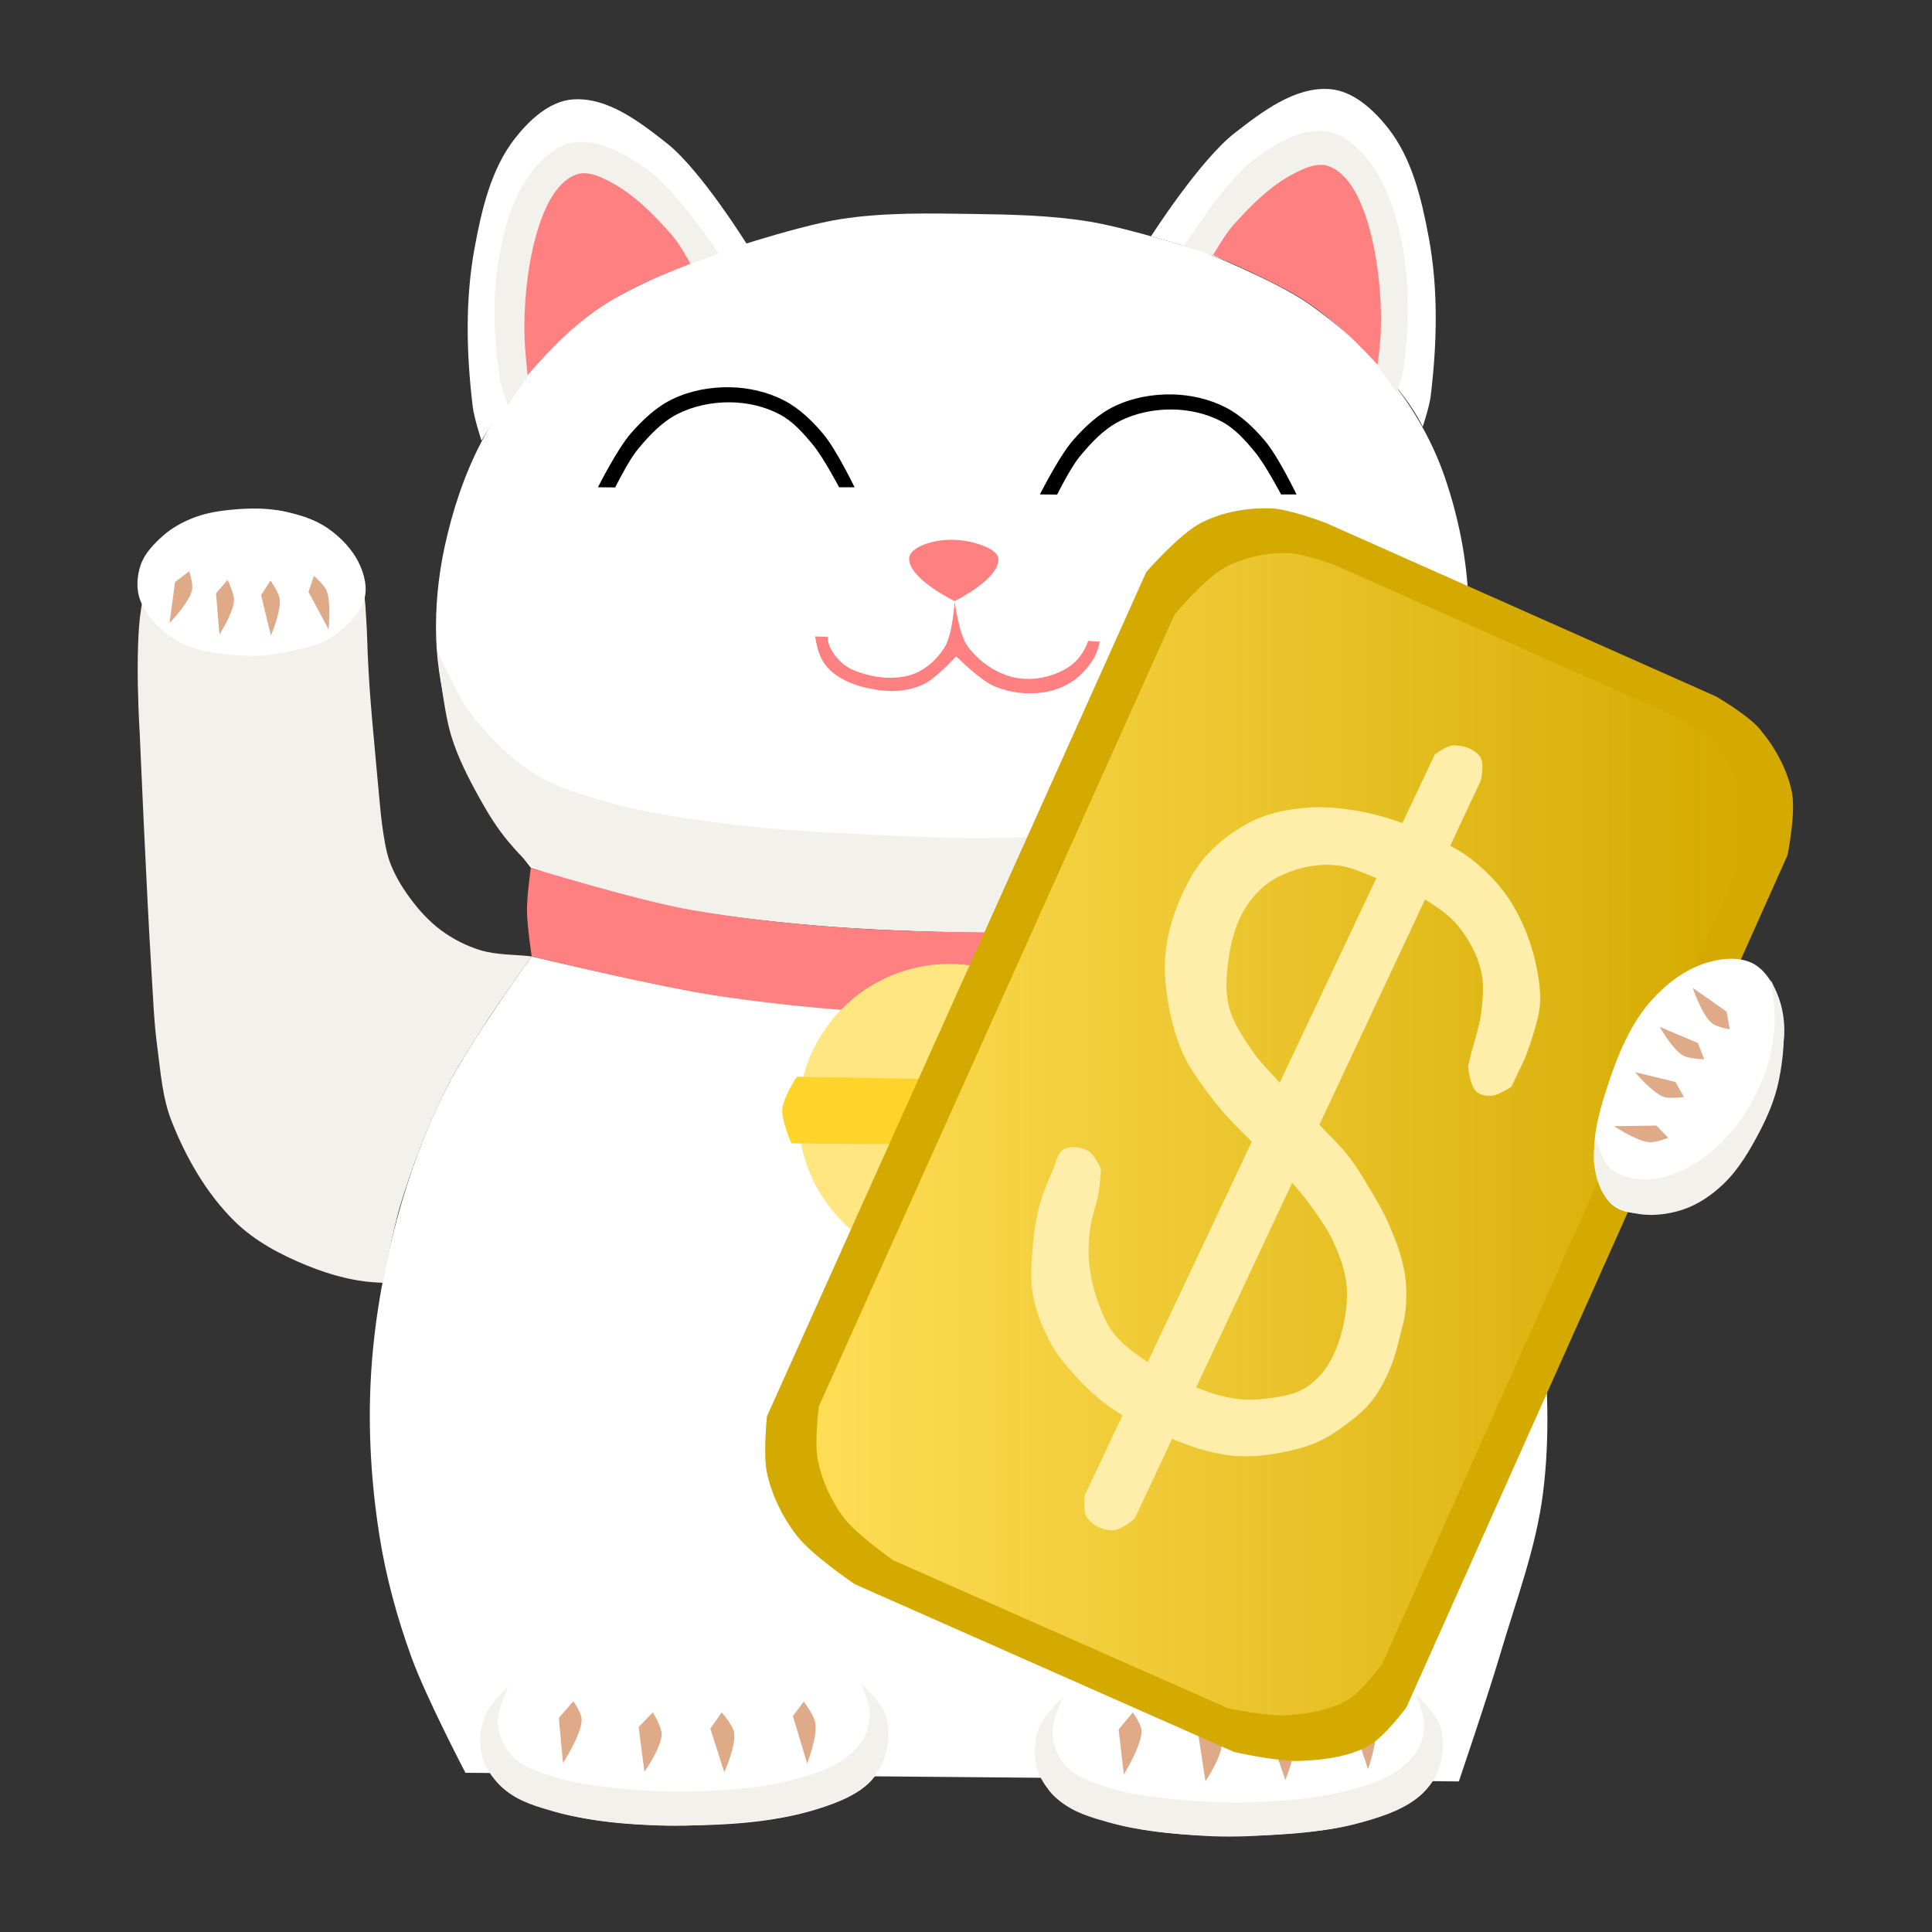 <svg width="88" height="88" viewBox="0 0 88 88" fill="none" xmlns="http://www.w3.org/2000/svg">
<rect x="0" y="0" width="88" height="88" fill="#333333" stroke="none"/>
<path d="M32.095 11.705C32.095 11.705 28.948 12.936 27.549 13.86C26.414 14.61 25.404 15.554 24.492 16.564C23.501 17.662 22.588 18.857 21.906 20.169C21.14 21.642 20.614 23.249 20.26 24.871C19.959 26.256 19.818 27.687 19.868 29.103C19.914 30.387 20.153 31.666 20.495 32.904C20.799 34.001 21.209 35.077 21.749 36.078C22.417 37.316 24.179 39.526 24.179 39.526C24.179 39.526 26.829 40.375 28.181 40.697C30.158 41.168 32.159 41.563 34.178 41.806C37.421 42.196 40.696 42.357 43.964 42.362C47.657 42.368 51.385 42.373 55.029 41.769C57.556 41.35 62.425 39.683 62.425 39.683C62.425 39.683 64.771 36.792 65.482 35.099C66.37 32.982 66.843 30.654 66.892 28.359C66.941 26.109 66.531 23.824 65.795 21.697C65.264 20.162 64.444 18.707 63.444 17.426C62.347 16.02 60.995 14.793 59.525 13.782C58.087 12.791 54.823 11.47 54.823 11.47C54.823 11.47 51.411 10.388 49.65 10.098C47.906 9.812 46.127 9.77 44.36 9.746C42.334 9.718 40.288 9.668 38.286 9.981C36.17 10.312 32.095 11.705 32.095 11.705Z" fill="white"/>
<path d="M19.918 29.617C19.918 29.617 20.782 31.631 21.439 32.494C22.256 33.564 23.242 34.544 24.382 35.26C25.384 35.89 26.556 36.217 27.696 36.537C29.474 37.036 31.314 37.293 33.146 37.528C35.248 37.798 37.37 37.896 39.487 38.007C41.313 38.103 43.142 38.186 44.971 38.168C47.2 38.148 49.433 38.069 51.651 37.846C53.392 37.671 55.137 37.45 56.841 37.049C58.22 36.725 59.594 36.329 60.889 35.754C61.761 35.367 62.619 34.912 63.364 34.317C64.146 33.691 64.817 32.923 65.407 32.114C65.988 31.316 66.856 29.532 66.856 29.532C66.766 30.392 66.357 32.73 65.813 34.244C65.414 35.353 64.839 36.4 64.204 37.393C63.731 38.132 63.248 38.896 62.578 39.462C62.164 39.811 61.653 40.037 61.15 40.237C59.62 40.847 57.993 41.198 56.376 41.509C53.904 41.984 51.391 42.249 48.88 42.412C47.095 42.528 45.302 42.502 43.513 42.463C41.082 42.41 38.649 42.309 36.229 42.075C34.061 41.866 31.894 41.59 29.757 41.168C28.806 40.979 27.869 40.723 26.941 40.444C26.12 40.199 25.244 40.052 24.511 39.61C23.981 39.29 23.558 38.812 23.159 38.339C22.645 37.73 22.223 37.043 21.837 36.346C21.332 35.433 20.847 34.494 20.546 33.496C20.168 32.242 19.918 29.617 19.918 29.617Z" fill="#F3F1EC"/>
<path d="M34.038 11.153C34.038 11.153 31.922 7.746 30.379 6.529C29.137 5.549 27.652 4.404 26.075 4.53C25.028 4.613 24.112 5.467 23.463 6.294C22.371 7.685 21.943 9.532 21.621 11.271C21.18 13.647 21.243 16.122 21.532 18.521C21.596 19.05 21.931 20.069 21.931 20.069C21.931 20.069 23.069 18.14 24.645 16.39C25.57 15.362 26.599 14.501 27.729 13.759C28.745 13.092 29.877 12.611 31.003 12.152C31.989 11.75 34.038 11.153 34.038 11.153Z" fill="white"/>
<path d="M32.747 11.562C32.747 11.562 30.829 8.659 29.435 7.687C28.483 7.023 27.324 6.351 26.171 6.48C25.45 6.561 24.813 7.113 24.345 7.669C23.513 8.66 23.082 9.972 22.818 11.239C22.405 13.22 22.473 15.309 22.776 17.31C22.837 17.711 23.144 18.468 23.144 18.468C23.144 18.468 24.435 16.437 25.272 15.584C25.999 14.843 26.855 14.224 27.745 13.688C28.76 13.077 29.881 12.657 30.977 12.207C31.558 11.968 32.747 11.562 32.747 11.562Z" fill="#F3F1EC"/>
<path d="M24.028 17.09C24.028 16.896 23.907 16.147 23.889 15.178C23.823 12.786 24.461 8.341 26.411 7.904C26.899 7.83 27.403 8.071 27.838 8.306C28.921 8.891 29.816 9.801 30.623 10.731C30.956 11.115 31.453 12.013 31.453 12.013C31.453 12.013 29.947 12.592 29.223 12.947C28.551 13.277 27.888 13.633 27.27 14.056C26.631 14.493 26.033 14.993 25.469 15.524C24.953 16.01 24.028 17.09 24.028 17.09Z" fill="#FF8080"/>
<path d="M52.429 10.761C52.429 10.761 54.645 7.297 56.238 6.059C57.496 5.081 58.99 3.934 60.581 4.06C61.638 4.143 62.562 4.998 63.216 5.824C64.319 7.215 64.75 9.062 65.075 10.801C65.52 13.177 65.457 15.652 65.165 18.051C65.107 18.526 64.802 19.442 64.802 19.442C64.802 19.442 64.379 18.415 62.788 16.664C61.854 15.636 60.718 14.545 59.5 13.72C58.271 12.888 56.887 12.297 55.511 11.741C54.511 11.337 52.429 10.761 52.429 10.761Z" fill="white"/>
<path d="M53.945 11.194C53.945 11.194 55.781 8.249 57.139 7.247C58.067 6.564 59.2 5.866 60.344 5.97C61.061 6.035 61.703 6.573 62.178 7.119C63.025 8.091 63.48 9.393 63.769 10.654C64.222 12.626 64.2 14.716 63.944 16.724C63.893 17.125 63.605 17.89 63.605 17.89C63.605 17.89 62.283 15.886 61.435 15.052C60.698 14.327 59.838 13.727 58.945 13.21C57.926 12.621 56.807 12.226 55.712 11.8C55.132 11.574 53.945 11.194 53.945 11.194Z" fill="#F3F1EC"/>
<path d="M62.751 16.616C62.751 16.422 62.881 15.823 62.899 14.854C62.965 12.463 62.327 8.004 60.377 7.526C59.889 7.441 59.385 7.671 58.95 7.897C57.867 8.459 56.977 9.353 56.166 10.261C55.804 10.666 55.257 11.614 55.257 11.614C55.257 11.614 56.808 12.295 57.565 12.675C58.191 12.988 58.825 13.294 59.41 13.678C60.085 14.12 60.717 14.63 61.319 15.166C61.827 15.617 62.751 16.616 62.751 16.616Z" fill="#FF8080"/>
<path d="M43.483 27.379C43.483 27.379 41.427 26.396 41.409 25.452C41.404 25.157 41.763 24.937 42.036 24.825C42.88 24.481 43.919 24.525 44.769 24.853C45.062 24.966 45.469 25.166 45.474 25.48C45.49 26.397 43.483 27.379 43.483 27.379Z" fill="#FF8080"/>
<path d="M43.484 27.379C43.484 27.379 43.657 28.877 44.086 29.456C44.602 30.151 45.413 30.706 46.263 30.871C47.05 31.025 47.944 30.836 48.627 30.415C49.065 30.144 49.389 29.696 49.568 29.189L50.091 29.229C49.98 29.877 49.592 30.41 49.127 30.821C48.691 31.206 48.109 31.448 47.533 31.536C46.796 31.648 46.002 31.553 45.312 31.268C44.624 30.984 43.551 29.892 43.551 29.892C43.551 29.892 42.646 30.904 42.045 31.178C41.486 31.434 40.833 31.523 40.221 31.455C39.358 31.359 38.421 31.11 37.794 30.509C37.395 30.126 37.249 29.702 37.128 28.99L37.714 29.01C37.668 29.211 37.814 29.538 37.961 29.755C38.183 30.083 38.503 30.37 38.869 30.521C39.681 30.856 40.657 31 41.495 30.738C42.129 30.539 42.687 30.038 43.032 29.47C43.403 28.861 43.484 27.379 43.484 27.379Z" fill="#FF8080"/>
<path d="M27.236 22.194C27.236 22.194 28.106 20.462 28.735 19.739C29.279 19.115 29.908 18.521 30.656 18.167C31.456 17.787 32.374 17.622 33.26 17.638C34.094 17.654 34.949 17.849 35.691 18.228C36.396 18.588 36.989 19.161 37.498 19.767C38.101 20.486 38.924 22.194 38.924 22.194H38.22C38.22 22.194 37.514 20.851 37.035 20.269C36.602 19.743 36.133 19.206 35.532 18.884C34.844 18.514 34.037 18.332 33.255 18.324C32.432 18.316 31.577 18.49 30.845 18.866C30.128 19.235 29.553 19.855 29.041 20.479C28.617 20.994 28.021 22.202 28.021 22.202L27.236 22.194Z" fill="black"/>
<path d="M47.367 22.52C47.367 22.52 48.237 20.788 48.866 20.065C49.41 19.442 50.039 18.848 50.787 18.493C51.587 18.114 52.505 17.948 53.391 17.965C54.225 17.981 55.079 18.176 55.822 18.555C56.527 18.915 57.12 19.488 57.629 20.094C58.232 20.812 59.055 22.52 59.055 22.52L58.351 22.52C58.351 22.52 57.645 21.177 57.166 20.596C56.733 20.07 56.264 19.533 55.663 19.21C54.974 18.84 54.167 18.659 53.386 18.651C52.562 18.643 51.708 18.816 50.976 19.193C50.259 19.562 49.684 20.182 49.172 20.805C48.748 21.321 48.152 22.528 48.152 22.528L47.367 22.52Z" fill="black"/>
<path d="M24.217 43.563C24.217 43.563 21.41 47.433 20.338 49.558C19.369 51.477 18.619 53.516 18.065 55.593C17.437 57.945 17.019 60.371 16.889 62.803C16.762 65.18 16.912 67.582 17.281 69.934C17.576 71.815 18.084 73.668 18.731 75.459C19.392 77.29 21.2 80.749 21.2 80.749L66.448 81.141C66.448 81.141 67.764 77.274 68.342 75.316C69.056 72.899 69.966 70.508 70.282 68.008C70.601 65.487 70.505 62.911 70.223 60.386C69.978 58.194 69.46 56.029 68.813 53.921C68.323 52.327 67.731 50.751 66.951 49.277C65.84 47.178 64.799 45.071 62.973 43.367C62.973 43.367 60.85 44.16 59.76 44.464C58.343 44.859 56.899 45.158 55.449 45.404C53.908 45.666 52.352 45.846 50.795 45.972C48.551 46.155 46.297 46.26 44.046 46.247C41.923 46.234 39.801 46.096 37.687 45.914C35.829 45.754 33.972 45.553 32.133 45.248C29.472 44.806 24.217 43.563 24.217 43.563Z" fill="white"/>
<path d="M24.178 39.527C24.178 39.527 23.998 40.817 24.002 41.467C24.006 42.169 24.218 43.563 24.218 43.563C24.218 43.563 30.022 44.985 32.976 45.405C36.607 45.92 40.28 46.225 43.948 46.227C47.864 46.23 51.805 46.029 55.665 45.365C58.154 44.938 60.562 44.313 62.973 43.367C62.973 43.367 63.029 42.086 62.934 41.457C62.842 40.849 62.425 39.684 62.425 39.684C62.425 39.684 57.219 41.404 54.525 41.846C51.031 42.418 47.461 42.501 43.92 42.461C39.795 42.414 35.651 42.155 31.584 41.465C29.068 41.037 24.178 39.527 24.178 39.527Z" fill="#FF8080"/>
<path d="M43.245 57.668C47.045 57.668 50.126 54.587 50.126 50.787C50.126 46.987 47.045 43.906 43.245 43.906C39.444 43.906 36.363 46.987 36.363 50.787C36.363 54.587 39.444 57.668 43.245 57.668Z" fill="#FFE680"/>
<path d="M36.574 52.089L49.929 52.172L50.373 52.144C50.373 52.144 50.87 51.17 50.844 50.648C50.819 50.156 50.262 49.29 50.262 49.29L36.297 49.041C36.297 49.041 35.675 49.984 35.632 50.523C35.589 51.057 36.047 52.075 36.047 52.075L36.574 52.089Z" fill="#FFD42A"/>
<path d="M23.745 76.478C22.91 76.883 22.194 77.73 21.982 78.633C21.795 79.43 22.062 80.355 22.53 81.026C22.941 81.616 23.662 81.953 24.335 82.205C26.474 83.006 28.837 83.163 31.121 83.148C33.491 83.132 35.953 82.963 38.151 82.075C38.813 81.807 39.499 81.426 39.9 80.834C40.347 80.173 40.648 79.283 40.462 78.506C40.229 77.534 39.426 76.635 38.515 76.224C34.026 74.2 28.177 74.332 23.745 76.478Z" fill="white"/>
<path d="M23.177 76.783C23.177 76.783 22.638 77.906 22.678 78.501C22.715 79.046 22.966 79.603 23.343 79.997C23.814 80.49 24.525 80.698 25.172 80.912C26.179 81.245 27.249 81.358 28.303 81.466C29.609 81.599 30.928 81.641 32.238 81.577C33.484 81.516 34.742 81.411 35.951 81.106C36.796 80.892 37.672 80.657 38.39 80.164C38.81 79.874 39.19 79.486 39.415 79.028C39.576 78.699 39.63 78.312 39.609 77.947C39.583 77.504 39.221 76.672 39.221 76.672C39.221 76.672 40.142 77.517 40.329 78.085C40.541 78.726 40.5 79.473 40.274 80.108C40.086 80.635 39.692 81.097 39.249 81.438C38.471 82.036 37.48 82.317 36.533 82.574C35.328 82.901 34.065 82.979 32.82 83.073C31.742 83.154 30.657 83.195 29.578 83.128C28.126 83.039 26.657 82.911 25.255 82.519C24.491 82.304 23.686 82.074 23.066 81.577C22.586 81.192 22.162 80.67 21.986 80.081C21.805 79.478 21.851 78.786 22.069 78.196C22.277 77.635 23.177 76.783 23.177 76.783Z" fill="#F3F1EC"/>
<path d="M48.962 76.948C48.127 77.353 47.41 78.2 47.199 79.103C47.012 79.9 47.279 80.825 47.747 81.497C48.158 82.086 48.879 82.424 49.552 82.675C51.691 83.476 54.054 83.633 56.338 83.618C58.708 83.602 61.17 83.434 63.368 82.545C64.03 82.277 64.716 81.896 65.117 81.305C65.564 80.644 65.864 79.753 65.679 78.977C65.446 78.004 64.643 77.105 63.732 76.694C59.243 74.67 53.393 74.802 48.962 76.948Z" fill="white"/>
<path d="M48.433 77.275C48.433 77.275 47.894 78.398 47.934 78.993C47.971 79.538 48.222 80.095 48.599 80.49C49.07 80.982 49.781 81.19 50.428 81.404C51.434 81.737 52.505 81.85 53.559 81.958C54.865 82.091 56.184 82.133 57.494 82.069C58.74 82.008 59.997 81.903 61.207 81.598C62.052 81.384 62.928 81.15 63.645 80.656C64.066 80.367 64.446 79.978 64.671 79.52C64.832 79.191 64.886 78.805 64.865 78.439C64.838 77.996 64.477 77.165 64.477 77.165C64.477 77.165 65.397 78.009 65.585 78.578C65.796 79.218 65.756 79.965 65.53 80.6C65.342 81.128 64.948 81.589 64.504 81.93C63.726 82.528 62.736 82.809 61.789 83.066C60.584 83.393 59.321 83.471 58.076 83.565C56.998 83.646 55.913 83.687 54.834 83.621C53.382 83.531 51.912 83.404 50.511 83.011C49.746 82.797 48.942 82.566 48.322 82.069C47.842 81.684 47.418 81.162 47.242 80.573C47.061 79.97 47.106 79.278 47.325 78.689C47.533 78.127 48.433 77.275 48.433 77.275Z" fill="#F3F1EC"/>
<path d="M11.1 23.343C11.64 23.328 12.185 23.17 12.719 23.256C13.414 23.368 14.082 23.663 14.684 24.028C15.169 24.322 15.653 24.674 15.968 25.146C16.312 25.663 16.427 26.306 16.555 26.914C16.65 27.363 16.655 27.827 16.686 28.285C16.722 28.803 16.726 29.323 16.751 29.843C16.775 30.332 16.8 30.822 16.834 31.311C16.867 31.808 16.91 32.303 16.952 32.799C17.059 34.049 17.296 36.548 17.296 36.548C17.296 36.548 17.438 38.339 17.727 39.179C17.94 39.797 18.282 40.372 18.669 40.898C19.076 41.451 19.547 41.973 20.1 42.381C20.637 42.776 21.248 43.089 21.887 43.282C22.636 43.508 23.504 43.474 24.218 43.563C24.218 43.563 22.719 45.658 22.025 46.742C21.398 47.721 20.757 48.698 20.247 49.742C19.454 51.367 18.798 53.063 18.266 54.791C17.901 55.979 17.44 58.427 17.44 58.427C16.212 58.399 15.079 58.088 13.985 57.643C12.788 57.157 11.597 56.529 10.678 55.62C9.401 54.359 8.472 52.731 7.814 51.062C7.391 49.991 7.315 48.811 7.162 47.67C7.009 46.529 6.971 45.376 6.898 44.226C6.673 40.642 6.367 33.465 6.367 33.465C6.367 33.465 6.118 29.613 6.428 27.724C6.545 27.009 6.714 26.271 7.1 25.658C7.479 25.056 8.036 24.555 8.643 24.186C9.383 23.736 10.247 23.495 11.1 23.343Z" fill="#F3F1EC"/>
<path d="M6.388 27.34C6.684 28.117 7.353 28.765 8.073 29.182C8.976 29.705 10.087 29.805 11.13 29.867C11.844 29.91 12.566 29.806 13.265 29.652C13.906 29.51 14.584 29.376 15.127 29.005C15.75 28.579 16.384 28.006 16.596 27.281C16.744 26.775 16.6 26.193 16.381 25.714C16.072 25.041 15.522 24.466 14.911 24.049C14.285 23.62 13.521 23.404 12.775 23.265C12.014 23.123 11.223 23.148 10.453 23.226C9.884 23.283 9.31 23.387 8.778 23.598C8.291 23.791 7.818 24.053 7.426 24.401C7.009 24.773 6.59 25.205 6.407 25.733C6.233 26.24 6.197 26.84 6.388 27.34Z" fill="white"/>
<path d="M62.307 80.581C62.307 80.581 62.762 79.369 62.633 78.716C62.566 78.38 62.088 77.768 62.088 77.768L61.609 78.439L62.307 80.581Z" fill="#DEAA87"/>
<path d="M54.907 81.138C54.907 81.138 55.648 80.036 55.652 79.429C55.655 79.071 55.227 78.423 55.227 78.423L54.597 79.105L54.907 81.138Z" fill="#DEAA87"/>
<path d="M58.544 81.07C58.544 81.07 59.063 79.86 58.949 79.253C58.886 78.913 58.364 78.354 58.364 78.354L57.863 79.096L58.544 81.07Z" fill="#DEAA87"/>
<path d="M51.189 80.823C51.189 80.823 52.001 79.517 51.995 78.848C51.992 78.527 51.593 78.001 51.593 78.001L50.953 78.776L51.189 80.823Z" fill="#DEAA87"/>
<path d="M14.963 28.66C14.963 28.66 15.095 27.456 14.88 26.915C14.77 26.636 14.297 26.23 14.297 26.23L14.051 26.962L14.963 28.66Z" fill="#DEAA87"/>
<path d="M9.994 28.901C9.994 28.901 10.627 27.921 10.658 27.364C10.675 27.035 10.367 26.421 10.367 26.421L9.84 27.02L9.994 28.901Z" fill="#DEAA87"/>
<path d="M12.34 28.948C12.34 28.948 12.803 27.86 12.741 27.297C12.706 26.982 12.32 26.445 12.32 26.445L11.892 27.105L12.34 28.948Z" fill="#DEAA87"/>
<path d="M7.72 28.384C7.72 28.384 8.608 27.471 8.745 26.88C8.811 26.597 8.621 26.017 8.621 26.017L7.974 26.511L7.72 28.384Z" fill="#DEAA87"/>
<path d="M60.389 23.818L78.172 31.726C78.172 31.726 79.612 32.565 80.139 33.189C80.839 34.016 81.401 35.021 81.618 36.083C81.81 37.021 81.42 38.949 81.42 38.949L64.058 77.773C64.058 77.773 63.065 79.114 62.358 79.508C61.418 80.03 60.283 80.164 59.209 80.209C58.201 80.251 56.211 79.8 56.211 79.8L38.931 72.156C38.931 72.156 37.001 70.856 36.298 69.953C35.657 69.128 35.175 68.147 34.942 67.129C34.747 66.28 34.932 64.516 34.932 64.516L52.212 26.055C52.212 26.055 53.723 24.311 54.728 23.803C55.678 23.324 56.79 23.125 57.854 23.152C58.727 23.175 60.389 23.818 60.389 23.818Z" fill="#D4AA00"/>
<path d="M60.827 25.752L76.506 32.721C76.506 32.721 77.772 33.47 78.229 34.038C78.835 34.791 79.315 35.713 79.486 36.693C79.638 37.56 79.25 39.359 79.25 39.359L62.969 75.762C62.969 75.762 62.056 77.028 61.418 77.408C60.569 77.912 59.556 78.06 58.598 78.124C57.699 78.185 55.934 77.808 55.934 77.808L40.698 71.073C40.698 71.073 39.005 69.906 38.398 69.082C37.844 68.33 37.435 67.429 37.248 66.489C37.093 65.705 37.295 64.064 37.295 64.064L53.495 27.999C53.495 27.999 54.877 26.348 55.783 25.856C56.64 25.391 57.635 25.183 58.582 25.187C59.36 25.189 60.827 25.752 60.827 25.752Z" fill="url(#paint0_linear_2307_2)"/>
<path d="M66.198 33.95C66.647 33.94 67.182 34.116 67.431 34.489C67.627 34.783 67.451 35.549 67.451 35.549L51.675 69.185C51.675 69.185 51.047 69.705 50.669 69.706C50.232 69.708 49.748 69.473 49.502 69.112C49.314 68.835 49.407 68.111 49.407 68.111L65.354 34.363C65.354 34.363 65.885 33.956 66.198 33.95Z" fill="#FFEEAA"/>
<path d="M59.374 39.518C59.903 39.39 60.464 39.357 61.003 39.43C61.598 39.511 62.151 39.786 62.711 40.003C63.459 40.293 64.226 40.558 64.911 40.974C65.461 41.308 66.01 41.684 66.418 42.181C66.894 42.763 67.271 43.455 67.453 44.184C67.605 44.797 67.546 45.45 67.475 46.077C67.404 46.693 67.034 47.882 67.034 47.882L66.867 48.571C66.867 48.571 66.945 49.434 67.233 49.709C67.414 49.883 67.709 49.928 67.959 49.907C68.282 49.88 68.842 49.499 68.842 49.499L69.456 48.212C69.456 48.212 70.067 46.642 70.138 45.813C70.197 45.122 70.074 44.42 69.918 43.744C69.758 43.052 69.508 42.377 69.192 41.741C68.946 41.248 68.642 40.779 68.289 40.355C67.894 39.88 67.435 39.456 66.946 39.078C66.667 38.862 66.357 38.687 66.047 38.517C65.356 38.139 64.651 37.776 63.911 37.503C63.212 37.245 62.487 37.041 61.752 36.921C61.026 36.803 60.283 36.729 59.55 36.789C58.756 36.854 57.943 36.987 57.217 37.317C56.366 37.703 55.577 38.274 54.95 38.968C54.374 39.605 53.973 40.395 53.651 41.191C53.351 41.933 53.148 42.726 53.079 43.524C53.013 44.286 53.096 45.061 53.233 45.813C53.37 46.567 53.579 47.316 53.893 48.014C54.134 48.549 54.48 49.032 54.818 49.511C55.136 49.964 55.486 50.395 55.852 50.81C56.202 51.206 56.589 51.568 56.96 51.944C57.549 52.543 58.174 53.107 58.734 53.732C59.101 54.141 59.452 54.566 59.77 55.014C60.125 55.514 60.486 56.018 60.739 56.577C61.02 57.198 61.268 57.856 61.333 58.536C61.402 59.248 61.296 59.979 61.113 60.671C60.959 61.252 60.737 61.833 60.387 62.322C60.109 62.71 59.751 63.064 59.33 63.29C58.817 63.565 58.213 63.638 57.635 63.708C57.184 63.763 56.721 63.772 56.271 63.708C55.632 63.618 55.009 63.413 54.411 63.17C53.637 62.855 52.891 62.458 52.199 61.988C51.674 61.632 51.139 61.257 50.746 60.759C50.414 60.339 50.2 59.831 50.019 59.328C49.803 58.727 49.658 58.094 49.601 57.457C49.554 56.931 49.593 56.396 49.667 55.872C49.741 55.349 49.952 54.852 50.041 54.331C50.102 53.975 50.151 53.253 50.151 53.253C50.151 53.253 49.858 52.579 49.557 52.417C49.221 52.235 48.742 52.18 48.412 52.373C48.177 52.51 48.038 53.099 48.038 53.099C48.038 53.099 47.54 54.21 47.378 54.794C47.204 55.418 47.103 56.063 47.048 56.709C46.983 57.462 46.913 58.232 47.048 58.976C47.193 59.778 47.516 60.55 47.906 61.265C48.147 61.707 48.479 62.095 48.809 62.476C49.161 62.884 49.542 63.271 49.953 63.62C50.33 63.94 50.734 64.232 51.16 64.483C51.859 64.895 52.607 65.221 53.359 65.528C53.907 65.752 54.463 65.965 55.038 66.107C55.506 66.223 55.987 66.309 56.469 66.328C57.042 66.349 57.62 66.296 58.186 66.195C58.801 66.087 59.417 65.936 59.991 65.689C60.423 65.503 60.823 65.242 61.201 64.963C61.661 64.624 62.121 64.265 62.478 63.818C62.855 63.346 63.126 62.791 63.358 62.233C63.55 61.775 63.654 61.284 63.777 60.803C63.87 60.439 63.983 60.076 64.019 59.702C64.075 59.118 64.074 58.52 63.975 57.941C63.847 57.196 63.569 56.479 63.27 55.784C63.021 55.202 62.693 54.656 62.368 54.111C62.067 53.606 61.762 53.099 61.399 52.637C61.007 52.137 60.535 51.705 60.101 51.241C59.491 50.588 58.862 49.952 58.265 49.288C57.839 48.814 57.378 48.365 57.019 47.838C56.603 47.228 56.17 46.594 55.984 45.879C55.811 45.212 55.851 44.494 55.941 43.81C56.04 43.053 56.22 42.283 56.579 41.609C56.853 41.094 57.236 40.618 57.701 40.267C58.189 39.898 58.781 39.662 59.374 39.518Z" fill="#FFEEAA"/>
<path d="M79.772 43.85C79.141 43.564 78.355 43.656 77.694 43.864C76.736 44.165 75.879 44.823 75.213 45.575C74.312 46.59 73.753 47.894 73.318 49.179C72.895 50.43 72.476 51.775 72.653 53.083C72.745 53.764 72.97 54.55 73.528 54.95C74.106 55.364 74.941 55.28 75.645 55.185C76.555 55.063 77.538 54.799 78.204 54.167C79.951 52.508 80.858 49.98 81.221 47.599C81.344 46.791 81.24 45.915 80.907 45.169C80.671 44.639 80.3 44.09 79.772 43.85Z" fill="white"/>
<path d="M72.679 51.742C72.679 51.742 72.932 52.825 73.316 53.183C73.704 53.545 74.283 53.7 74.813 53.724C75.533 53.755 76.266 53.505 76.905 53.169C77.722 52.74 78.424 52.082 79.01 51.368C79.585 50.668 80.021 49.847 80.341 48.999C80.622 48.253 80.791 47.454 80.839 46.658C80.88 45.982 80.659 44.635 80.659 44.635C80.659 44.635 81.097 45.562 81.172 46.062C81.328 47.109 81.234 48.198 81.019 49.235C80.855 50.032 80.537 50.799 80.16 51.521C79.708 52.386 79.204 53.257 78.498 53.931C77.963 54.443 77.319 54.883 76.614 55.109C75.909 55.335 75.118 55.417 74.397 55.247C73.93 55.138 73.458 54.895 73.15 54.527C72.81 54.12 72.687 53.555 72.61 53.031C72.547 52.605 72.679 51.742 72.679 51.742Z" fill="#F3F1EC"/>
<path d="M73.52 51.296C73.52 51.296 74.528 51.967 75.108 52.027C75.406 52.057 75.984 51.824 75.984 51.824L75.448 51.269L73.52 51.296Z" fill="#DEAA87"/>
<path d="M75.595 46.774C75.595 46.774 76.173 47.787 76.654 48.071C76.937 48.238 77.624 48.247 77.624 48.247L77.336 47.504L75.595 46.774Z" fill="#DEAA87"/>
<path d="M74.473 48.834C74.473 48.834 75.225 49.747 75.754 49.95C76.049 50.064 76.704 49.969 76.704 49.969L76.315 49.285L74.473 48.834Z" fill="#DEAA87"/>
<path d="M77.102 44.994C77.102 44.994 77.503 46.203 77.964 46.597C78.186 46.785 78.788 46.884 78.788 46.884L78.647 46.082L77.102 44.994Z" fill="#DEAA87"/>
<path d="M36.764 80.32C36.764 80.32 37.247 79.119 37.134 78.464C37.075 78.126 36.611 77.502 36.611 77.502L36.117 78.163L36.764 80.32Z" fill="#DEAA87"/>
<path d="M29.352 80.702C29.352 80.702 30.119 79.618 30.137 79.011C30.148 78.654 29.736 77.996 29.736 77.996L29.09 78.662L29.352 80.702Z" fill="#DEAA87"/>
<path d="M32.989 80.72C32.989 80.72 33.536 79.523 33.437 78.914C33.382 78.573 32.874 78.001 32.874 78.001L32.355 78.731L32.989 80.72Z" fill="#DEAA87"/>
<path d="M25.642 80.3C25.642 80.3 26.485 79.013 26.495 78.344C26.5 78.024 26.114 77.489 26.114 77.489L25.455 78.248L25.642 80.3Z" fill="#DEAA87"/>
<defs>
<linearGradient id="paint0_linear_2307_2" x1="37.19" y1="51.659" x2="79.521" y2="51.659" gradientUnits="userSpaceOnUse">
<stop stop-color="#FFDD55"/>
<stop offset="1" stop-color="#FFDD55" stop-opacity="0"/>
</linearGradient>
</defs>
</svg>
